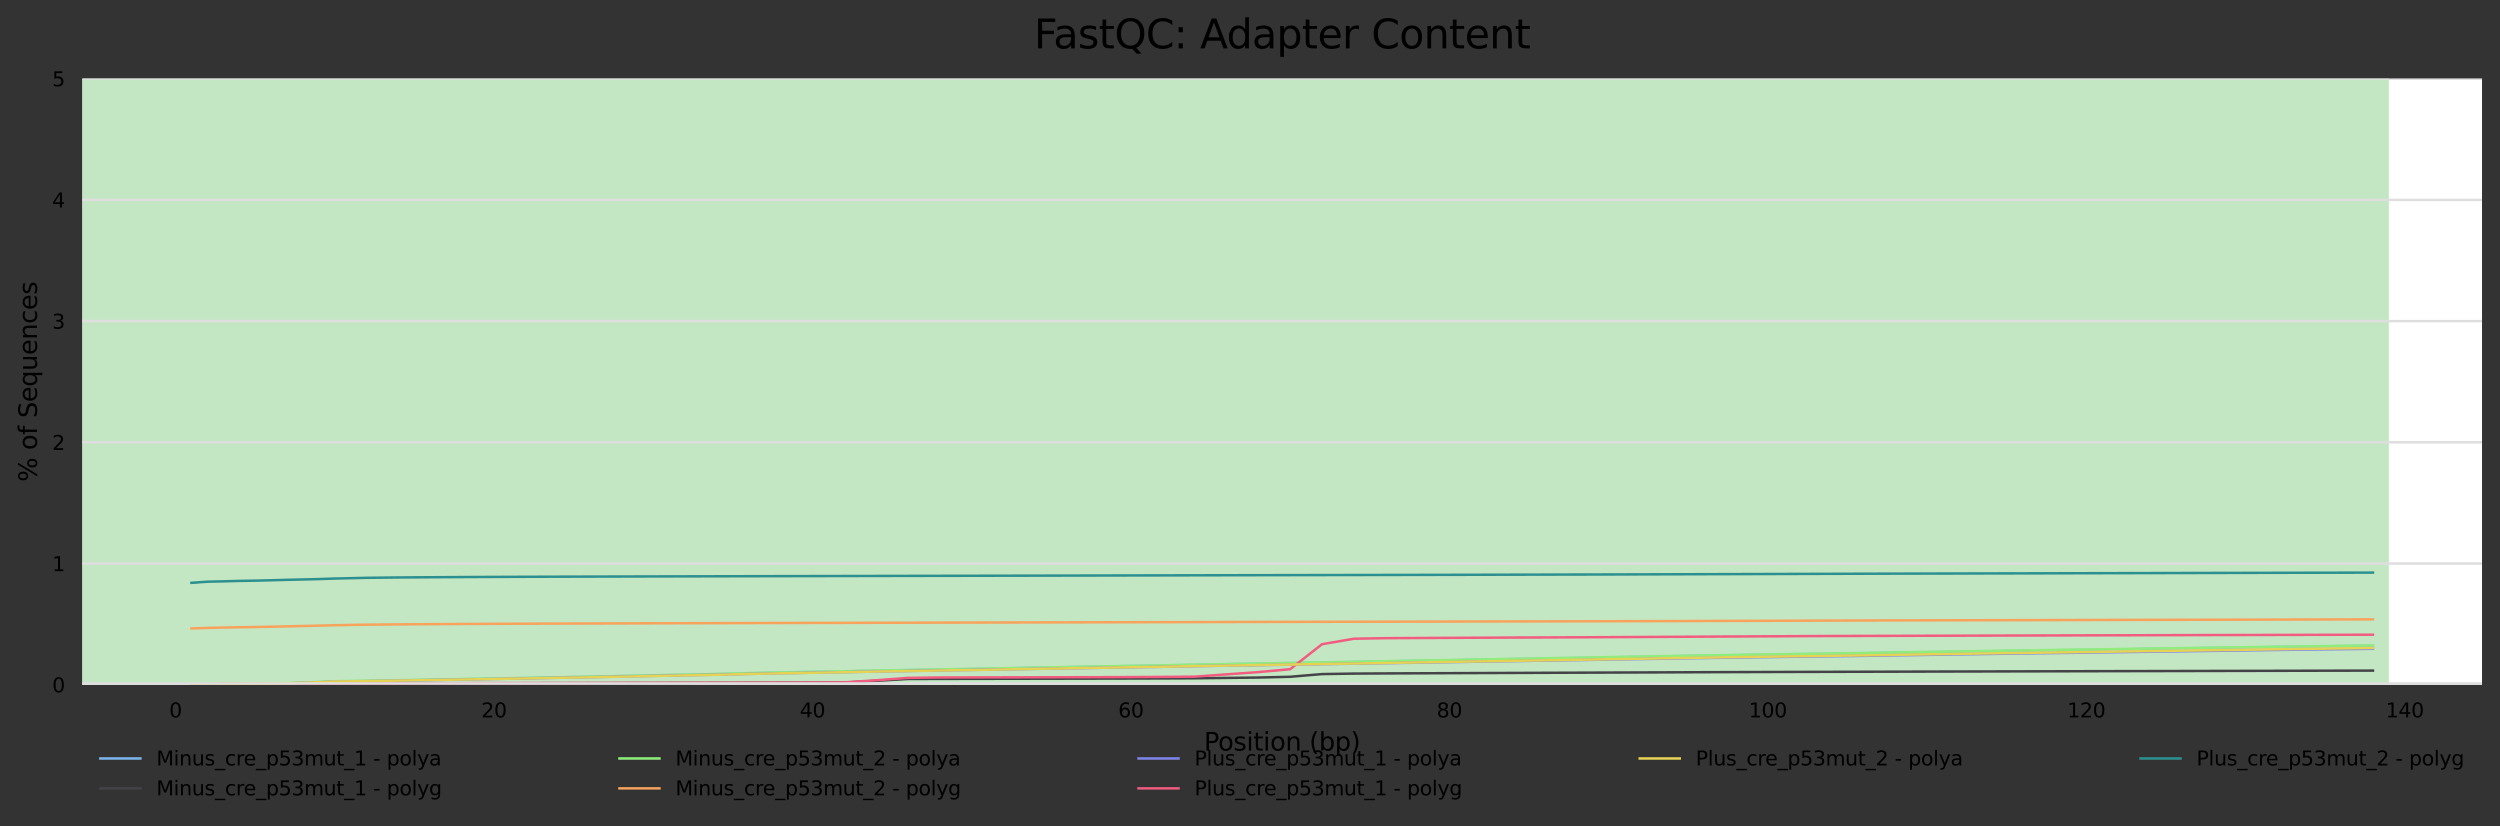 <?xml version="1.0" encoding="utf-8" standalone="no"?>
<!DOCTYPE svg PUBLIC "-//W3C//DTD SVG 1.1//EN"
  "http://www.w3.org/Graphics/SVG/1.1/DTD/svg11.dtd">
<svg xmlns:xlink="http://www.w3.org/1999/xlink" width="1000.358pt" height="330.542pt" viewBox="0 0 1000.358 330.542" xmlns="http://www.w3.org/2000/svg" version="1.1">
 <rect x="0" y="0" width="1000.358" height="330.542" fill="#333333" stroke="none"/>
 <defs>
  <style type="text/css">*{stroke-linejoin: round; stroke-linecap: butt}</style>
 </defs>
 <g id="figure_1">
  <g id="axes_1">
   <g id="patch_1">
    <path d="M 32.968 273.99 
L 993.158 273.99 
L 993.158 31.483 
L 32.968 31.483 
z
" style="fill: #ffffff"/>
   </g>
   <g id="patch_2">
    <path d="M 32.968 -696.039 
L 955.885 -696.039 
L 955.885 -4576.154 
L 32.968 -4576.154 
z
" clip-path="url(#p482cfba97e)" style="fill: #e6c3c3"/>
   </g>
   <g id="patch_3">
    <path d="M 32.968 31.483 
L 955.885 31.483 
L 955.885 -696.039 
L 32.968 -696.039 
z
" clip-path="url(#p482cfba97e)" style="fill: #e6dcc3"/>
   </g>
   <g id="patch_4">
    <path d="M 32.968 273.99 
L 955.885 273.99 
L 955.885 31.483 
L 32.968 31.483 
z
" clip-path="url(#p482cfba97e)" style="fill: #c3e6c3"/>
   </g>
   <g id="matplotlib.axis_1">
    <g id="xtick_1">
     <g id="text_1">
      <!-- 0 -->
      <g transform="translate(67.697 287.069) scale(0.08 -0.08)">
       <defs>
        <path id="DejaVuSans-30" d="M 2034 4250 
Q 1547 4250 1301 3770 
Q 1056 3291 1056 2328 
Q 1056 1369 1301 889 
Q 1547 409 2034 409 
Q 2525 409 2770 889 
Q 3016 1369 3016 2328 
Q 3016 3291 2770 3770 
Q 2525 4250 2034 4250 
z
M 2034 4750 
Q 2819 4750 3233 4129 
Q 3647 3509 3647 2328 
Q 3647 1150 3233 529 
Q 2819 -91 2034 -91 
Q 1250 -91 836 529 
Q 422 1150 422 2328 
Q 422 3509 836 4129 
Q 1250 4750 2034 4750 
z
" transform="scale(0.016)"/>
       </defs>
       <use xlink:href="#DejaVuSans-30"/>
      </g>
     </g>
    </g>
    <g id="xtick_2">
     <g id="text_2">
      <!-- 20 -->
      <g transform="translate(192.582 287.069) scale(0.08 -0.08)">
       <defs>
        <path id="DejaVuSans-32" d="M 1228 531 
L 3431 531 
L 3431 0 
L 469 0 
L 469 531 
Q 828 903 1448 1529 
Q 2069 2156 2228 2338 
Q 2531 2678 2651 2914 
Q 2772 3150 2772 3378 
Q 2772 3750 2511 3984 
Q 2250 4219 1831 4219 
Q 1534 4219 1204 4116 
Q 875 4013 500 3803 
L 500 4441 
Q 881 4594 1212 4672 
Q 1544 4750 1819 4750 
Q 2544 4750 2975 4387 
Q 3406 4025 3406 3419 
Q 3406 3131 3298 2873 
Q 3191 2616 2906 2266 
Q 2828 2175 2409 1742 
Q 1991 1309 1228 531 
z
" transform="scale(0.016)"/>
       </defs>
       <use xlink:href="#DejaVuSans-32"/>
       <use xlink:href="#DejaVuSans-30" x="63.623"/>
      </g>
     </g>
    </g>
    <g id="xtick_3">
     <g id="text_3">
      <!-- 40 -->
      <g transform="translate(320.013 287.069) scale(0.08 -0.08)">
       <defs>
        <path id="DejaVuSans-34" d="M 2419 4116 
L 825 1625 
L 2419 1625 
L 2419 4116 
z
M 2253 4666 
L 3047 4666 
L 3047 1625 
L 3713 1625 
L 3713 1100 
L 3047 1100 
L 3047 0 
L 2419 0 
L 2419 1100 
L 313 1100 
L 313 1709 
L 2253 4666 
z
" transform="scale(0.016)"/>
       </defs>
       <use xlink:href="#DejaVuSans-34"/>
       <use xlink:href="#DejaVuSans-30" x="63.623"/>
      </g>
     </g>
    </g>
    <g id="xtick_4">
     <g id="text_4">
      <!-- 60 -->
      <g transform="translate(447.444 287.069) scale(0.08 -0.08)">
       <defs>
        <path id="DejaVuSans-36" d="M 2113 2584 
Q 1688 2584 1439 2293 
Q 1191 2003 1191 1497 
Q 1191 994 1439 701 
Q 1688 409 2113 409 
Q 2538 409 2786 701 
Q 3034 994 3034 1497 
Q 3034 2003 2786 2293 
Q 2538 2584 2113 2584 
z
M 3366 4563 
L 3366 3988 
Q 3128 4100 2886 4159 
Q 2644 4219 2406 4219 
Q 1781 4219 1451 3797 
Q 1122 3375 1075 2522 
Q 1259 2794 1537 2939 
Q 1816 3084 2150 3084 
Q 2853 3084 3261 2657 
Q 3669 2231 3669 1497 
Q 3669 778 3244 343 
Q 2819 -91 2113 -91 
Q 1303 -91 875 529 
Q 447 1150 447 2328 
Q 447 3434 972 4092 
Q 1497 4750 2381 4750 
Q 2619 4750 2861 4703 
Q 3103 4656 3366 4563 
z
" transform="scale(0.016)"/>
       </defs>
       <use xlink:href="#DejaVuSans-36"/>
       <use xlink:href="#DejaVuSans-30" x="63.623"/>
      </g>
     </g>
    </g>
    <g id="xtick_5">
     <g id="text_5">
      <!-- 80 -->
      <g transform="translate(574.874 287.069) scale(0.08 -0.08)">
       <defs>
        <path id="DejaVuSans-38" d="M 2034 2216 
Q 1584 2216 1326 1975 
Q 1069 1734 1069 1313 
Q 1069 891 1326 650 
Q 1584 409 2034 409 
Q 2484 409 2743 651 
Q 3003 894 3003 1313 
Q 3003 1734 2745 1975 
Q 2488 2216 2034 2216 
z
M 1403 2484 
Q 997 2584 770 2862 
Q 544 3141 544 3541 
Q 544 4100 942 4425 
Q 1341 4750 2034 4750 
Q 2731 4750 3128 4425 
Q 3525 4100 3525 3541 
Q 3525 3141 3298 2862 
Q 3072 2584 2669 2484 
Q 3125 2378 3379 2068 
Q 3634 1759 3634 1313 
Q 3634 634 3220 271 
Q 2806 -91 2034 -91 
Q 1263 -91 848 271 
Q 434 634 434 1313 
Q 434 1759 690 2068 
Q 947 2378 1403 2484 
z
M 1172 3481 
Q 1172 3119 1398 2916 
Q 1625 2713 2034 2713 
Q 2441 2713 2670 2916 
Q 2900 3119 2900 3481 
Q 2900 3844 2670 4047 
Q 2441 4250 2034 4250 
Q 1625 4250 1398 4047 
Q 1172 3844 1172 3481 
z
" transform="scale(0.016)"/>
       </defs>
       <use xlink:href="#DejaVuSans-38"/>
       <use xlink:href="#DejaVuSans-30" x="63.623"/>
      </g>
     </g>
    </g>
    <g id="xtick_6">
     <g id="text_6">
      <!-- 100 -->
      <g transform="translate(699.76 287.069) scale(0.08 -0.08)">
       <defs>
        <path id="DejaVuSans-31" d="M 794 531 
L 1825 531 
L 1825 4091 
L 703 3866 
L 703 4441 
L 1819 4666 
L 2450 4666 
L 2450 531 
L 3481 531 
L 3481 0 
L 794 0 
L 794 531 
z
" transform="scale(0.016)"/>
       </defs>
       <use xlink:href="#DejaVuSans-31"/>
       <use xlink:href="#DejaVuSans-30" x="63.623"/>
       <use xlink:href="#DejaVuSans-30" x="127.246"/>
      </g>
     </g>
    </g>
    <g id="xtick_7">
     <g id="text_7">
      <!-- 120 -->
      <g transform="translate(827.191 287.069) scale(0.08 -0.08)">
       <use xlink:href="#DejaVuSans-31"/>
       <use xlink:href="#DejaVuSans-32" x="63.623"/>
       <use xlink:href="#DejaVuSans-30" x="127.246"/>
      </g>
     </g>
    </g>
    <g id="xtick_8">
     <g id="text_8">
      <!-- 140 -->
      <g transform="translate(954.621 287.069) scale(0.08 -0.08)">
       <use xlink:href="#DejaVuSans-31"/>
       <use xlink:href="#DejaVuSans-34" x="63.623"/>
       <use xlink:href="#DejaVuSans-30" x="127.246"/>
      </g>
     </g>
    </g>
    <g id="text_9">
     <!-- Position (bp) -->
     <g transform="translate(481.76 300.331) scale(0.1 -0.1)">
      <defs>
       <path id="DejaVuSans-50" d="M 1259 4147 
L 1259 2394 
L 2053 2394 
Q 2494 2394 2734 2622 
Q 2975 2850 2975 3272 
Q 2975 3691 2734 3919 
Q 2494 4147 2053 4147 
L 1259 4147 
z
M 628 4666 
L 2053 4666 
Q 2838 4666 3239 4311 
Q 3641 3956 3641 3272 
Q 3641 2581 3239 2228 
Q 2838 1875 2053 1875 
L 1259 1875 
L 1259 0 
L 628 0 
L 628 4666 
z
" transform="scale(0.016)"/>
       <path id="DejaVuSans-6f" d="M 1959 3097 
Q 1497 3097 1228 2736 
Q 959 2375 959 1747 
Q 959 1119 1226 758 
Q 1494 397 1959 397 
Q 2419 397 2687 759 
Q 2956 1122 2956 1747 
Q 2956 2369 2687 2733 
Q 2419 3097 1959 3097 
z
M 1959 3584 
Q 2709 3584 3137 3096 
Q 3566 2609 3566 1747 
Q 3566 888 3137 398 
Q 2709 -91 1959 -91 
Q 1206 -91 779 398 
Q 353 888 353 1747 
Q 353 2609 779 3096 
Q 1206 3584 1959 3584 
z
" transform="scale(0.016)"/>
       <path id="DejaVuSans-73" d="M 2834 3397 
L 2834 2853 
Q 2591 2978 2328 3040 
Q 2066 3103 1784 3103 
Q 1356 3103 1142 2972 
Q 928 2841 928 2578 
Q 928 2378 1081 2264 
Q 1234 2150 1697 2047 
L 1894 2003 
Q 2506 1872 2764 1633 
Q 3022 1394 3022 966 
Q 3022 478 2636 193 
Q 2250 -91 1575 -91 
Q 1294 -91 989 -36 
Q 684 19 347 128 
L 347 722 
Q 666 556 975 473 
Q 1284 391 1588 391 
Q 1994 391 2212 530 
Q 2431 669 2431 922 
Q 2431 1156 2273 1281 
Q 2116 1406 1581 1522 
L 1381 1569 
Q 847 1681 609 1914 
Q 372 2147 372 2553 
Q 372 3047 722 3315 
Q 1072 3584 1716 3584 
Q 2034 3584 2315 3537 
Q 2597 3491 2834 3397 
z
" transform="scale(0.016)"/>
       <path id="DejaVuSans-69" d="M 603 3500 
L 1178 3500 
L 1178 0 
L 603 0 
L 603 3500 
z
M 603 4863 
L 1178 4863 
L 1178 4134 
L 603 4134 
L 603 4863 
z
" transform="scale(0.016)"/>
       <path id="DejaVuSans-74" d="M 1172 4494 
L 1172 3500 
L 2356 3500 
L 2356 3053 
L 1172 3053 
L 1172 1153 
Q 1172 725 1289 603 
Q 1406 481 1766 481 
L 2356 481 
L 2356 0 
L 1766 0 
Q 1100 0 847 248 
Q 594 497 594 1153 
L 594 3053 
L 172 3053 
L 172 3500 
L 594 3500 
L 594 4494 
L 1172 4494 
z
" transform="scale(0.016)"/>
       <path id="DejaVuSans-6e" d="M 3513 2113 
L 3513 0 
L 2938 0 
L 2938 2094 
Q 2938 2591 2744 2837 
Q 2550 3084 2163 3084 
Q 1697 3084 1428 2787 
Q 1159 2491 1159 1978 
L 1159 0 
L 581 0 
L 581 3500 
L 1159 3500 
L 1159 2956 
Q 1366 3272 1645 3428 
Q 1925 3584 2291 3584 
Q 2894 3584 3203 3211 
Q 3513 2838 3513 2113 
z
" transform="scale(0.016)"/>
       <path id="DejaVuSans-20" transform="scale(0.016)"/>
       <path id="DejaVuSans-28" d="M 1984 4856 
Q 1566 4138 1362 3434 
Q 1159 2731 1159 2009 
Q 1159 1288 1364 580 
Q 1569 -128 1984 -844 
L 1484 -844 
Q 1016 -109 783 600 
Q 550 1309 550 2009 
Q 550 2706 781 3412 
Q 1013 4119 1484 4856 
L 1984 4856 
z
" transform="scale(0.016)"/>
       <path id="DejaVuSans-62" d="M 3116 1747 
Q 3116 2381 2855 2742 
Q 2594 3103 2138 3103 
Q 1681 3103 1420 2742 
Q 1159 2381 1159 1747 
Q 1159 1113 1420 752 
Q 1681 391 2138 391 
Q 2594 391 2855 752 
Q 3116 1113 3116 1747 
z
M 1159 2969 
Q 1341 3281 1617 3432 
Q 1894 3584 2278 3584 
Q 2916 3584 3314 3078 
Q 3713 2572 3713 1747 
Q 3713 922 3314 415 
Q 2916 -91 2278 -91 
Q 1894 -91 1617 61 
Q 1341 213 1159 525 
L 1159 0 
L 581 0 
L 581 4863 
L 1159 4863 
L 1159 2969 
z
" transform="scale(0.016)"/>
       <path id="DejaVuSans-70" d="M 1159 525 
L 1159 -1331 
L 581 -1331 
L 581 3500 
L 1159 3500 
L 1159 2969 
Q 1341 3281 1617 3432 
Q 1894 3584 2278 3584 
Q 2916 3584 3314 3078 
Q 3713 2572 3713 1747 
Q 3713 922 3314 415 
Q 2916 -91 2278 -91 
Q 1894 -91 1617 61 
Q 1341 213 1159 525 
z
M 3116 1747 
Q 3116 2381 2855 2742 
Q 2594 3103 2138 3103 
Q 1681 3103 1420 2742 
Q 1159 2381 1159 1747 
Q 1159 1113 1420 752 
Q 1681 391 2138 391 
Q 2594 391 2855 752 
Q 3116 1113 3116 1747 
z
" transform="scale(0.016)"/>
       <path id="DejaVuSans-29" d="M 513 4856 
L 1013 4856 
Q 1481 4119 1714 3412 
Q 1947 2706 1947 2009 
Q 1947 1309 1714 600 
Q 1481 -109 1013 -844 
L 513 -844 
Q 928 -128 1133 580 
Q 1338 1288 1338 2009 
Q 1338 2731 1133 3434 
Q 928 4138 513 4856 
z
" transform="scale(0.016)"/>
      </defs>
      <use xlink:href="#DejaVuSans-50"/>
      <use xlink:href="#DejaVuSans-6f" x="56.678"/>
      <use xlink:href="#DejaVuSans-73" x="117.859"/>
      <use xlink:href="#DejaVuSans-69" x="169.959"/>
      <use xlink:href="#DejaVuSans-74" x="197.742"/>
      <use xlink:href="#DejaVuSans-69" x="236.951"/>
      <use xlink:href="#DejaVuSans-6f" x="264.734"/>
      <use xlink:href="#DejaVuSans-6e" x="325.916"/>
      <use xlink:href="#DejaVuSans-20" x="389.295"/>
      <use xlink:href="#DejaVuSans-28" x="421.082"/>
      <use xlink:href="#DejaVuSans-62" x="460.096"/>
      <use xlink:href="#DejaVuSans-70" x="523.572"/>
      <use xlink:href="#DejaVuSans-29" x="587.049"/>
     </g>
    </g>
   </g>
   <g id="matplotlib.axis_2">
    <g id="ytick_1">
     <g id="line2d_1">
      <path d="M 32.968 273.99 
L 993.158 273.99 
" clip-path="url(#p482cfba97e)" style="fill: none; stroke: #dedede; stroke-linecap: square"/>
     </g>
     <g id="text_10">
      <!-- 0 -->
      <g transform="translate(20.878 277.029) scale(0.08 -0.08)">
       <use xlink:href="#DejaVuSans-30"/>
      </g>
     </g>
    </g>
    <g id="ytick_2">
     <g id="line2d_2">
      <path d="M 32.968 225.489 
L 993.158 225.489 
" clip-path="url(#p482cfba97e)" style="fill: none; stroke: #dedede; stroke-linecap: square"/>
     </g>
     <g id="text_11">
      <!-- 1 -->
      <g transform="translate(20.878 228.528) scale(0.08 -0.08)">
       <use xlink:href="#DejaVuSans-31"/>
      </g>
     </g>
    </g>
    <g id="ytick_3">
     <g id="line2d_3">
      <path d="M 32.968 176.987 
L 993.158 176.987 
" clip-path="url(#p482cfba97e)" style="fill: none; stroke: #dedede; stroke-linecap: square"/>
     </g>
     <g id="text_12">
      <!-- 2 -->
      <g transform="translate(20.878 180.027) scale(0.08 -0.08)">
       <use xlink:href="#DejaVuSans-32"/>
      </g>
     </g>
    </g>
    <g id="ytick_4">
     <g id="line2d_4">
      <path d="M 32.968 128.486 
L 993.158 128.486 
" clip-path="url(#p482cfba97e)" style="fill: none; stroke: #dedede; stroke-linecap: square"/>
     </g>
     <g id="text_13">
      <!-- 3 -->
      <g transform="translate(20.878 131.525) scale(0.08 -0.08)">
       <defs>
        <path id="DejaVuSans-33" d="M 2597 2516 
Q 3050 2419 3304 2112 
Q 3559 1806 3559 1356 
Q 3559 666 3084 287 
Q 2609 -91 1734 -91 
Q 1441 -91 1130 -33 
Q 819 25 488 141 
L 488 750 
Q 750 597 1062 519 
Q 1375 441 1716 441 
Q 2309 441 2620 675 
Q 2931 909 2931 1356 
Q 2931 1769 2642 2001 
Q 2353 2234 1838 2234 
L 1294 2234 
L 1294 2753 
L 1863 2753 
Q 2328 2753 2575 2939 
Q 2822 3125 2822 3475 
Q 2822 3834 2567 4026 
Q 2313 4219 1838 4219 
Q 1578 4219 1281 4162 
Q 984 4106 628 3988 
L 628 4550 
Q 988 4650 1302 4700 
Q 1616 4750 1894 4750 
Q 2613 4750 3031 4423 
Q 3450 4097 3450 3541 
Q 3450 3153 3228 2886 
Q 3006 2619 2597 2516 
z
" transform="scale(0.016)"/>
       </defs>
       <use xlink:href="#DejaVuSans-33"/>
      </g>
     </g>
    </g>
    <g id="ytick_5">
     <g id="line2d_5">
      <path d="M 32.968 79.984 
L 993.158 79.984 
" clip-path="url(#p482cfba97e)" style="fill: none; stroke: #dedede; stroke-linecap: square"/>
     </g>
     <g id="text_14">
      <!-- 4 -->
      <g transform="translate(20.878 83.024) scale(0.08 -0.08)">
       <use xlink:href="#DejaVuSans-34"/>
      </g>
     </g>
    </g>
    <g id="ytick_6">
     <g id="line2d_6">
      <path d="M 32.968 31.483 
L 993.158 31.483 
" clip-path="url(#p482cfba97e)" style="fill: none; stroke: #dedede; stroke-linecap: square"/>
     </g>
     <g id="text_15">
      <!-- 5 -->
      <g transform="translate(20.878 34.522) scale(0.08 -0.08)">
       <defs>
        <path id="DejaVuSans-35" d="M 691 4666 
L 3169 4666 
L 3169 4134 
L 1269 4134 
L 1269 2991 
Q 1406 3038 1543 3061 
Q 1681 3084 1819 3084 
Q 2600 3084 3056 2656 
Q 3513 2228 3513 1497 
Q 3513 744 3044 326 
Q 2575 -91 1722 -91 
Q 1428 -91 1123 -41 
Q 819 9 494 109 
L 494 744 
Q 775 591 1075 516 
Q 1375 441 1709 441 
Q 2250 441 2565 725 
Q 2881 1009 2881 1497 
Q 2881 1984 2565 2268 
Q 2250 2553 1709 2553 
Q 1456 2553 1204 2497 
Q 953 2441 691 2322 
L 691 4666 
z
" transform="scale(0.016)"/>
       </defs>
       <use xlink:href="#DejaVuSans-35"/>
      </g>
     </g>
    </g>
    <g id="text_16">
     <!-- % of Sequences -->
     <g transform="translate(14.798 192.754) rotate(-90) scale(0.1 -0.1)">
      <defs>
       <path id="DejaVuSans-25" d="M 4653 2053 
Q 4381 2053 4226 1822 
Q 4072 1591 4072 1178 
Q 4072 772 4226 539 
Q 4381 306 4653 306 
Q 4919 306 5073 539 
Q 5228 772 5228 1178 
Q 5228 1588 5073 1820 
Q 4919 2053 4653 2053 
z
M 4653 2450 
Q 5147 2450 5437 2106 
Q 5728 1763 5728 1178 
Q 5728 594 5436 251 
Q 5144 -91 4653 -91 
Q 4153 -91 3862 251 
Q 3572 594 3572 1178 
Q 3572 1766 3864 2108 
Q 4156 2450 4653 2450 
z
M 1428 4353 
Q 1159 4353 1004 4120 
Q 850 3888 850 3481 
Q 850 3069 1003 2837 
Q 1156 2606 1428 2606 
Q 1700 2606 1854 2837 
Q 2009 3069 2009 3481 
Q 2009 3884 1853 4118 
Q 1697 4353 1428 4353 
z
M 4250 4750 
L 4750 4750 
L 1831 -91 
L 1331 -91 
L 4250 4750 
z
M 1428 4750 
Q 1922 4750 2215 4408 
Q 2509 4066 2509 3481 
Q 2509 2891 2217 2550 
Q 1925 2209 1428 2209 
Q 931 2209 642 2551 
Q 353 2894 353 3481 
Q 353 4063 643 4406 
Q 934 4750 1428 4750 
z
" transform="scale(0.016)"/>
       <path id="DejaVuSans-66" d="M 2375 4863 
L 2375 4384 
L 1825 4384 
Q 1516 4384 1395 4259 
Q 1275 4134 1275 3809 
L 1275 3500 
L 2222 3500 
L 2222 3053 
L 1275 3053 
L 1275 0 
L 697 0 
L 697 3053 
L 147 3053 
L 147 3500 
L 697 3500 
L 697 3744 
Q 697 4328 969 4595 
Q 1241 4863 1831 4863 
L 2375 4863 
z
" transform="scale(0.016)"/>
       <path id="DejaVuSans-53" d="M 3425 4513 
L 3425 3897 
Q 3066 4069 2747 4153 
Q 2428 4238 2131 4238 
Q 1616 4238 1336 4038 
Q 1056 3838 1056 3469 
Q 1056 3159 1242 3001 
Q 1428 2844 1947 2747 
L 2328 2669 
Q 3034 2534 3370 2195 
Q 3706 1856 3706 1288 
Q 3706 609 3251 259 
Q 2797 -91 1919 -91 
Q 1588 -91 1214 -16 
Q 841 59 441 206 
L 441 856 
Q 825 641 1194 531 
Q 1563 422 1919 422 
Q 2459 422 2753 634 
Q 3047 847 3047 1241 
Q 3047 1584 2836 1778 
Q 2625 1972 2144 2069 
L 1759 2144 
Q 1053 2284 737 2584 
Q 422 2884 422 3419 
Q 422 4038 858 4394 
Q 1294 4750 2059 4750 
Q 2388 4750 2728 4690 
Q 3069 4631 3425 4513 
z
" transform="scale(0.016)"/>
       <path id="DejaVuSans-65" d="M 3597 1894 
L 3597 1613 
L 953 1613 
Q 991 1019 1311 708 
Q 1631 397 2203 397 
Q 2534 397 2845 478 
Q 3156 559 3463 722 
L 3463 178 
Q 3153 47 2828 -22 
Q 2503 -91 2169 -91 
Q 1331 -91 842 396 
Q 353 884 353 1716 
Q 353 2575 817 3079 
Q 1281 3584 2069 3584 
Q 2775 3584 3186 3129 
Q 3597 2675 3597 1894 
z
M 3022 2063 
Q 3016 2534 2758 2815 
Q 2500 3097 2075 3097 
Q 1594 3097 1305 2825 
Q 1016 2553 972 2059 
L 3022 2063 
z
" transform="scale(0.016)"/>
       <path id="DejaVuSans-71" d="M 947 1747 
Q 947 1113 1208 752 
Q 1469 391 1925 391 
Q 2381 391 2643 752 
Q 2906 1113 2906 1747 
Q 2906 2381 2643 2742 
Q 2381 3103 1925 3103 
Q 1469 3103 1208 2742 
Q 947 2381 947 1747 
z
M 2906 525 
Q 2725 213 2448 61 
Q 2172 -91 1784 -91 
Q 1150 -91 751 415 
Q 353 922 353 1747 
Q 353 2572 751 3078 
Q 1150 3584 1784 3584 
Q 2172 3584 2448 3432 
Q 2725 3281 2906 2969 
L 2906 3500 
L 3481 3500 
L 3481 -1331 
L 2906 -1331 
L 2906 525 
z
" transform="scale(0.016)"/>
       <path id="DejaVuSans-75" d="M 544 1381 
L 544 3500 
L 1119 3500 
L 1119 1403 
Q 1119 906 1312 657 
Q 1506 409 1894 409 
Q 2359 409 2629 706 
Q 2900 1003 2900 1516 
L 2900 3500 
L 3475 3500 
L 3475 0 
L 2900 0 
L 2900 538 
Q 2691 219 2414 64 
Q 2138 -91 1772 -91 
Q 1169 -91 856 284 
Q 544 659 544 1381 
z
M 1991 3584 
L 1991 3584 
z
" transform="scale(0.016)"/>
       <path id="DejaVuSans-63" d="M 3122 3366 
L 3122 2828 
Q 2878 2963 2633 3030 
Q 2388 3097 2138 3097 
Q 1578 3097 1268 2742 
Q 959 2388 959 1747 
Q 959 1106 1268 751 
Q 1578 397 2138 397 
Q 2388 397 2633 464 
Q 2878 531 3122 666 
L 3122 134 
Q 2881 22 2623 -34 
Q 2366 -91 2075 -91 
Q 1284 -91 818 406 
Q 353 903 353 1747 
Q 353 2603 823 3093 
Q 1294 3584 2113 3584 
Q 2378 3584 2631 3529 
Q 2884 3475 3122 3366 
z
" transform="scale(0.016)"/>
      </defs>
      <use xlink:href="#DejaVuSans-25"/>
      <use xlink:href="#DejaVuSans-20" x="95.02"/>
      <use xlink:href="#DejaVuSans-6f" x="126.807"/>
      <use xlink:href="#DejaVuSans-66" x="187.988"/>
      <use xlink:href="#DejaVuSans-20" x="223.193"/>
      <use xlink:href="#DejaVuSans-53" x="254.98"/>
      <use xlink:href="#DejaVuSans-65" x="318.457"/>
      <use xlink:href="#DejaVuSans-71" x="379.98"/>
      <use xlink:href="#DejaVuSans-75" x="443.457"/>
      <use xlink:href="#DejaVuSans-65" x="506.836"/>
      <use xlink:href="#DejaVuSans-6e" x="568.359"/>
      <use xlink:href="#DejaVuSans-63" x="631.738"/>
      <use xlink:href="#DejaVuSans-65" x="686.719"/>
      <use xlink:href="#DejaVuSans-73" x="748.242"/>
     </g>
    </g>
   </g>
   <g id="line2d_7">
    <path d="M 76.613 273.825 
L 82.985 273.721 
L 89.356 273.678 
L 95.728 273.617 
L 102.099 273.55 
L 108.471 273.499 
L 114.842 273.436 
L 121.214 273.217 
L 127.585 272.959 
L 133.957 272.657 
L 146.7 272.493 
L 159.443 272.264 
L 172.186 272.018 
L 184.929 271.784 
L 197.672 271.552 
L 210.415 271.297 
L 223.158 271.04 
L 235.901 270.803 
L 248.645 270.523 
L 261.388 270.241 
L 274.131 269.983 
L 286.874 269.74 
L 299.617 269.407 
L 312.36 269.122 
L 325.103 268.878 
L 337.846 268.636 
L 350.589 268.372 
L 363.332 268.135 
L 376.075 267.895 
L 388.818 267.674 
L 401.561 267.44 
L 414.304 267.193 
L 427.047 266.966 
L 439.79 266.729 
L 452.534 266.498 
L 465.277 266.282 
L 478.02 266.018 
L 490.763 265.784 
L 503.506 265.548 
L 516.249 265.322 
L 528.992 265.109 
L 541.735 264.889 
L 554.478 264.659 
L 567.221 264.408 
L 579.964 264.19 
L 592.707 263.949 
L 605.45 263.726 
L 618.193 263.506 
L 630.936 263.276 
L 643.68 263.048 
L 656.423 262.827 
L 669.166 262.587 
L 681.909 262.366 
L 694.652 262.159 
L 707.395 261.958 
L 720.138 261.772 
L 732.881 261.591 
L 745.624 261.404 
L 758.367 261.183 
L 771.11 260.982 
L 783.853 260.776 
L 796.596 260.582 
L 809.339 260.388 
L 822.082 260.206 
L 834.826 260.023 
L 847.569 259.826 
L 860.312 259.628 
L 873.055 259.445 
L 885.798 259.255 
L 898.541 259.072 
L 911.284 258.873 
L 924.027 258.69 
L 936.77 258.531 
L 949.513 258.374 
" clip-path="url(#p482cfba97e)" style="fill: none; stroke: #7cb5ec; stroke-linecap: square"/>
   </g>
   <g id="line2d_8">
    <path d="M 76.613 273.99 
L 82.985 273.99 
L 89.356 273.653 
L 95.728 273.591 
L 102.099 273.575 
L 108.471 273.564 
L 114.842 273.556 
L 121.214 273.544 
L 127.585 273.527 
L 133.957 273.512 
L 146.7 273.493 
L 159.443 273.471 
L 172.186 273.45 
L 184.929 273.429 
L 197.672 273.413 
L 210.415 273.393 
L 223.158 273.375 
L 235.901 273.355 
L 248.645 273.334 
L 261.388 273.314 
L 274.131 273.295 
L 286.874 273.272 
L 299.617 273.248 
L 312.36 273.221 
L 325.103 273.189 
L 337.846 273.127 
L 350.589 272.415 
L 363.332 271.686 
L 376.075 271.65 
L 388.818 271.628 
L 401.561 271.603 
L 414.304 271.58 
L 427.047 271.555 
L 439.79 271.529 
L 452.534 271.501 
L 465.277 271.462 
L 478.02 271.407 
L 490.763 271.264 
L 503.506 271.113 
L 516.249 270.807 
L 528.992 269.731 
L 541.735 269.533 
L 554.478 269.465 
L 567.221 269.414 
L 579.964 269.362 
L 592.707 269.312 
L 605.45 269.267 
L 618.193 269.219 
L 630.936 269.17 
L 643.68 269.124 
L 656.423 269.075 
L 669.166 269.027 
L 681.909 268.979 
L 694.652 268.933 
L 707.395 268.895 
L 720.138 268.857 
L 732.881 268.825 
L 745.624 268.793 
L 758.367 268.761 
L 771.11 268.727 
L 783.853 268.697 
L 796.596 268.668 
L 809.339 268.639 
L 822.082 268.61 
L 834.826 268.58 
L 847.569 268.552 
L 860.312 268.527 
L 873.055 268.501 
L 885.798 268.472 
L 898.541 268.445 
L 911.284 268.419 
L 924.027 268.39 
L 936.77 268.363 
L 949.513 268.339 
" clip-path="url(#p482cfba97e)" style="fill: none; stroke: #434348; stroke-linecap: square"/>
   </g>
   <g id="line2d_9">
    <path d="M 76.613 273.766 
L 82.985 273.653 
L 89.356 273.606 
L 95.728 273.541 
L 102.099 273.472 
L 108.471 273.419 
L 114.842 273.359 
L 121.214 273.133 
L 127.585 272.875 
L 133.957 272.575 
L 146.7 272.41 
L 159.443 272.186 
L 172.186 271.942 
L 184.929 271.721 
L 197.672 271.507 
L 210.415 271.256 
L 223.158 270.998 
L 235.901 270.763 
L 248.645 270.487 
L 261.388 270.202 
L 274.131 269.946 
L 286.874 269.693 
L 299.617 269.339 
L 312.36 269.055 
L 325.103 268.819 
L 337.846 268.579 
L 350.589 268.313 
L 363.332 268.081 
L 376.075 267.843 
L 388.818 267.624 
L 401.561 267.391 
L 414.304 267.132 
L 427.047 266.896 
L 439.79 266.657 
L 452.534 266.422 
L 465.277 266.204 
L 478.02 265.933 
L 490.763 265.715 
L 503.506 265.479 
L 516.249 265.241 
L 528.992 265.024 
L 541.735 264.797 
L 554.478 264.568 
L 567.221 264.316 
L 579.964 264.092 
L 592.707 263.854 
L 605.45 263.63 
L 618.193 263.402 
L 630.936 263.167 
L 643.68 262.934 
L 656.423 262.708 
L 669.166 262.47 
L 681.909 262.252 
L 694.652 262.042 
L 707.395 261.839 
L 720.138 261.657 
L 732.881 261.464 
L 745.624 261.273 
L 758.367 261.049 
L 771.11 260.846 
L 783.853 260.637 
L 796.596 260.444 
L 809.339 260.249 
L 822.082 260.067 
L 834.826 259.888 
L 847.569 259.7 
L 860.312 259.502 
L 873.055 259.323 
L 885.798 259.139 
L 898.541 258.956 
L 911.284 258.767 
L 924.027 258.595 
L 936.77 258.437 
L 949.513 258.271 
" clip-path="url(#p482cfba97e)" style="fill: none; stroke: #90ed7d; stroke-linecap: square"/>
   </g>
   <g id="line2d_10">
    <path d="M 76.613 251.468 
L 82.985 251.251 
L 89.356 251.114 
L 95.728 250.999 
L 102.099 250.909 
L 108.471 250.781 
L 114.842 250.639 
L 121.214 250.497 
L 127.585 250.344 
L 133.957 250.167 
L 146.7 249.96 
L 159.443 249.84 
L 172.186 249.758 
L 184.929 249.681 
L 197.672 249.622 
L 210.415 249.569 
L 223.158 249.523 
L 235.901 249.488 
L 248.645 249.45 
L 261.388 249.412 
L 274.131 249.38 
L 286.874 249.348 
L 299.617 249.316 
L 312.36 249.284 
L 325.103 249.256 
L 337.846 249.228 
L 350.589 249.198 
L 363.332 249.17 
L 376.075 249.141 
L 388.818 249.113 
L 401.561 249.082 
L 414.304 249.056 
L 427.047 249.031 
L 439.79 249.003 
L 452.534 248.976 
L 465.277 248.949 
L 478.02 248.918 
L 490.763 248.891 
L 503.506 248.863 
L 516.249 248.837 
L 528.992 248.81 
L 541.735 248.783 
L 554.478 248.759 
L 567.221 248.735 
L 579.964 248.709 
L 592.707 248.684 
L 605.45 248.658 
L 618.193 248.633 
L 630.936 248.609 
L 643.68 248.583 
L 656.423 248.55 
L 669.166 248.514 
L 681.909 248.479 
L 694.652 248.443 
L 707.395 248.407 
L 720.138 248.366 
L 732.881 248.323 
L 745.624 248.282 
L 758.367 248.249 
L 771.11 248.222 
L 783.853 248.197 
L 796.596 248.171 
L 809.339 248.144 
L 822.082 248.115 
L 834.826 248.086 
L 847.569 248.059 
L 860.312 248.032 
L 873.055 248.006 
L 885.798 247.978 
L 898.541 247.95 
L 911.284 247.922 
L 924.027 247.893 
L 936.77 247.862 
L 949.513 247.835 
" clip-path="url(#p482cfba97e)" style="fill: none; stroke: #f7a35c; stroke-linecap: square"/>
   </g>
   <g id="line2d_11">
    <path d="M 76.613 273.834 
L 82.985 273.721 
L 89.356 273.679 
L 95.728 273.616 
L 102.099 273.558 
L 108.471 273.518 
L 114.842 273.467 
L 121.214 273.266 
L 127.585 273.026 
L 133.957 272.743 
L 146.7 272.58 
L 159.443 272.363 
L 172.186 272.122 
L 184.929 271.908 
L 197.672 271.695 
L 210.415 271.45 
L 223.158 271.201 
L 235.901 270.981 
L 248.645 270.719 
L 261.388 270.449 
L 274.131 270.194 
L 286.874 269.973 
L 299.617 269.663 
L 312.36 269.398 
L 325.103 269.179 
L 337.846 268.964 
L 350.589 268.716 
L 363.332 268.496 
L 376.075 268.272 
L 388.818 268.066 
L 401.561 267.864 
L 414.304 267.648 
L 427.047 267.443 
L 439.79 267.228 
L 452.534 267.011 
L 465.277 266.813 
L 478.02 266.566 
L 490.763 266.365 
L 503.506 266.164 
L 516.249 265.954 
L 528.992 265.765 
L 541.735 265.568 
L 554.478 265.373 
L 567.221 265.155 
L 579.964 264.963 
L 592.707 264.739 
L 605.45 264.54 
L 618.193 264.345 
L 630.936 264.135 
L 643.68 263.921 
L 656.423 263.721 
L 669.166 263.511 
L 681.909 263.304 
L 694.652 263.118 
L 707.395 262.944 
L 720.138 262.772 
L 732.881 262.609 
L 745.624 262.446 
L 758.367 262.243 
L 771.11 262.05 
L 783.853 261.86 
L 796.596 261.67 
L 809.339 261.486 
L 822.082 261.315 
L 834.826 261.147 
L 847.569 260.969 
L 860.312 260.786 
L 873.055 260.622 
L 885.798 260.437 
L 898.541 260.267 
L 911.284 260.069 
L 924.027 259.908 
L 936.77 259.761 
L 949.513 259.606 
" clip-path="url(#p482cfba97e)" style="fill: none; stroke: #8085e9; stroke-linecap: square"/>
   </g>
   <g id="line2d_12">
    <path d="M 76.613 273.99 
L 82.985 273.99 
L 89.356 273.597 
L 95.728 273.529 
L 102.099 273.51 
L 108.471 273.499 
L 114.842 273.491 
L 121.214 273.48 
L 127.585 273.459 
L 133.957 273.441 
L 146.7 273.424 
L 159.443 273.402 
L 172.186 273.382 
L 184.929 273.364 
L 197.672 273.345 
L 210.415 273.329 
L 223.158 273.31 
L 235.901 273.293 
L 248.645 273.272 
L 261.388 273.253 
L 274.131 273.232 
L 286.874 273.211 
L 299.617 273.187 
L 312.36 273.16 
L 325.103 273.116 
L 337.846 273.048 
L 350.589 272.212 
L 363.332 271.245 
L 376.075 271.085 
L 388.818 271.059 
L 401.561 271.036 
L 414.304 271.012 
L 427.047 270.989 
L 439.79 270.963 
L 452.534 270.923 
L 465.277 270.857 
L 478.02 270.756 
L 490.763 269.838 
L 503.506 268.939 
L 516.249 267.772 
L 528.992 257.779 
L 541.735 255.577 
L 554.478 255.363 
L 567.221 255.295 
L 579.964 255.23 
L 592.707 255.171 
L 605.45 255.116 
L 618.193 255.067 
L 630.936 255.014 
L 643.68 254.955 
L 656.423 254.887 
L 669.166 254.821 
L 681.909 254.75 
L 694.652 254.682 
L 707.395 254.618 
L 720.138 254.55 
L 732.881 254.496 
L 745.624 254.457 
L 758.367 254.425 
L 771.11 254.389 
L 783.853 254.358 
L 796.596 254.326 
L 809.339 254.294 
L 822.082 254.263 
L 834.826 254.23 
L 847.569 254.202 
L 860.312 254.173 
L 873.055 254.14 
L 885.798 254.11 
L 898.541 254.084 
L 911.284 254.056 
L 924.027 254.026 
L 936.77 253.998 
L 949.513 253.974 
" clip-path="url(#p482cfba97e)" style="fill: none; stroke: #f15c80; stroke-linecap: square"/>
   </g>
   <g id="line2d_13">
    <path d="M 76.613 273.798 
L 82.985 273.677 
L 89.356 273.635 
L 95.728 273.574 
L 102.099 273.513 
L 108.471 273.466 
L 114.842 273.415 
L 121.214 273.214 
L 127.585 272.978 
L 133.957 272.699 
L 146.7 272.545 
L 159.443 272.334 
L 172.186 272.115 
L 184.929 271.907 
L 197.672 271.697 
L 210.415 271.464 
L 223.158 271.228 
L 235.901 271.014 
L 248.645 270.761 
L 261.388 270.492 
L 274.131 270.242 
L 286.874 270.011 
L 299.617 269.683 
L 312.36 269.422 
L 325.103 269.209 
L 337.846 268.988 
L 350.589 268.723 
L 363.332 268.517 
L 376.075 268.295 
L 388.818 268.092 
L 401.561 267.873 
L 414.304 267.647 
L 427.047 267.432 
L 439.79 267.219 
L 452.534 267.002 
L 465.277 266.801 
L 478.02 266.55 
L 490.763 266.344 
L 503.506 266.127 
L 516.249 265.907 
L 528.992 265.715 
L 541.735 265.512 
L 554.478 265.303 
L 567.221 265.071 
L 579.964 264.873 
L 592.707 264.648 
L 605.45 264.446 
L 618.193 264.232 
L 630.936 264.016 
L 643.68 263.797 
L 656.423 263.586 
L 669.166 263.359 
L 681.909 263.148 
L 694.652 262.95 
L 707.395 262.761 
L 720.138 262.585 
L 732.881 262.413 
L 745.624 262.234 
L 758.367 262.03 
L 771.11 261.833 
L 783.853 261.628 
L 796.596 261.436 
L 809.339 261.256 
L 822.082 261.091 
L 834.826 260.911 
L 847.569 260.722 
L 860.312 260.529 
L 873.055 260.359 
L 885.798 260.169 
L 898.541 259.998 
L 911.284 259.796 
L 924.027 259.613 
L 936.77 259.448 
L 949.513 259.286 
" clip-path="url(#p482cfba97e)" style="fill: none; stroke: #e4d354; stroke-linecap: square"/>
   </g>
   <g id="line2d_14">
    <path d="M 76.613 233.206 
L 82.985 232.761 
L 89.356 232.62 
L 95.728 232.448 
L 102.099 232.344 
L 108.471 232.19 
L 114.842 232.012 
L 121.214 231.87 
L 127.585 231.712 
L 133.957 231.501 
L 146.7 231.209 
L 159.443 231.065 
L 172.186 230.981 
L 184.929 230.906 
L 197.672 230.847 
L 210.415 230.797 
L 223.158 230.757 
L 235.901 230.722 
L 248.645 230.689 
L 261.388 230.654 
L 274.131 230.624 
L 286.874 230.594 
L 299.617 230.565 
L 312.36 230.537 
L 325.103 230.514 
L 337.846 230.487 
L 350.589 230.462 
L 363.332 230.435 
L 376.075 230.41 
L 388.818 230.389 
L 401.561 230.362 
L 414.304 230.337 
L 427.047 230.312 
L 439.79 230.287 
L 452.534 230.259 
L 465.277 230.234 
L 478.02 230.205 
L 490.763 230.177 
L 503.506 230.154 
L 516.249 230.129 
L 528.992 230.106 
L 541.735 230.083 
L 554.478 230.061 
L 567.221 230.037 
L 579.964 230.011 
L 592.707 229.982 
L 605.45 229.953 
L 618.193 229.926 
L 630.936 229.898 
L 643.68 229.87 
L 656.423 229.833 
L 669.166 229.795 
L 681.909 229.759 
L 694.652 229.722 
L 707.395 229.686 
L 720.138 229.648 
L 732.881 229.608 
L 745.624 229.569 
L 758.367 229.537 
L 771.11 229.51 
L 783.853 229.484 
L 796.596 229.456 
L 809.339 229.427 
L 822.082 229.4 
L 834.826 229.369 
L 847.569 229.341 
L 860.312 229.316 
L 873.055 229.288 
L 885.798 229.26 
L 898.541 229.232 
L 911.284 229.204 
L 924.027 229.177 
L 936.77 229.152 
L 949.513 229.128 
" clip-path="url(#p482cfba97e)" style="fill: none; stroke: #2b908f; stroke-linecap: square"/>
   </g>
   <g id="line2d_15">
    <path d="M 32.968 273.99 
L 993.158 273.99 
" clip-path="url(#p482cfba97e)" style="fill: none; stroke: #dedede; stroke-width: 2; stroke-linecap: square"/>
   </g>
   <g id="text_17">
    <!-- FastQC: Adapter Content -->
    <g transform="translate(413.766 19.358) scale(0.16 -0.16)">
     <defs>
      <path id="DejaVuSans-46" d="M 628 4666 
L 3309 4666 
L 3309 4134 
L 1259 4134 
L 1259 2759 
L 3109 2759 
L 3109 2228 
L 1259 2228 
L 1259 0 
L 628 0 
L 628 4666 
z
" transform="scale(0.016)"/>
      <path id="DejaVuSans-61" d="M 2194 1759 
Q 1497 1759 1228 1600 
Q 959 1441 959 1056 
Q 959 750 1161 570 
Q 1363 391 1709 391 
Q 2188 391 2477 730 
Q 2766 1069 2766 1631 
L 2766 1759 
L 2194 1759 
z
M 3341 1997 
L 3341 0 
L 2766 0 
L 2766 531 
Q 2569 213 2275 61 
Q 1981 -91 1556 -91 
Q 1019 -91 701 211 
Q 384 513 384 1019 
Q 384 1609 779 1909 
Q 1175 2209 1959 2209 
L 2766 2209 
L 2766 2266 
Q 2766 2663 2505 2880 
Q 2244 3097 1772 3097 
Q 1472 3097 1187 3025 
Q 903 2953 641 2809 
L 641 3341 
Q 956 3463 1253 3523 
Q 1550 3584 1831 3584 
Q 2591 3584 2966 3190 
Q 3341 2797 3341 1997 
z
" transform="scale(0.016)"/>
      <path id="DejaVuSans-51" d="M 2522 4238 
Q 1834 4238 1429 3725 
Q 1025 3213 1025 2328 
Q 1025 1447 1429 934 
Q 1834 422 2522 422 
Q 3209 422 3611 934 
Q 4013 1447 4013 2328 
Q 4013 3213 3611 3725 
Q 3209 4238 2522 4238 
z
M 3406 84 
L 4238 -825 
L 3475 -825 
L 2784 -78 
Q 2681 -84 2626 -87 
Q 2572 -91 2522 -91 
Q 1538 -91 948 567 
Q 359 1225 359 2328 
Q 359 3434 948 4092 
Q 1538 4750 2522 4750 
Q 3503 4750 4090 4092 
Q 4678 3434 4678 2328 
Q 4678 1516 4351 937 
Q 4025 359 3406 84 
z
" transform="scale(0.016)"/>
      <path id="DejaVuSans-43" d="M 4122 4306 
L 4122 3641 
Q 3803 3938 3442 4084 
Q 3081 4231 2675 4231 
Q 1875 4231 1450 3742 
Q 1025 3253 1025 2328 
Q 1025 1406 1450 917 
Q 1875 428 2675 428 
Q 3081 428 3442 575 
Q 3803 722 4122 1019 
L 4122 359 
Q 3791 134 3420 21 
Q 3050 -91 2638 -91 
Q 1578 -91 968 557 
Q 359 1206 359 2328 
Q 359 3453 968 4101 
Q 1578 4750 2638 4750 
Q 3056 4750 3426 4639 
Q 3797 4528 4122 4306 
z
" transform="scale(0.016)"/>
      <path id="DejaVuSans-3a" d="M 750 794 
L 1409 794 
L 1409 0 
L 750 0 
L 750 794 
z
M 750 3309 
L 1409 3309 
L 1409 2516 
L 750 2516 
L 750 3309 
z
" transform="scale(0.016)"/>
      <path id="DejaVuSans-41" d="M 2188 4044 
L 1331 1722 
L 3047 1722 
L 2188 4044 
z
M 1831 4666 
L 2547 4666 
L 4325 0 
L 3669 0 
L 3244 1197 
L 1141 1197 
L 716 0 
L 50 0 
L 1831 4666 
z
" transform="scale(0.016)"/>
      <path id="DejaVuSans-64" d="M 2906 2969 
L 2906 4863 
L 3481 4863 
L 3481 0 
L 2906 0 
L 2906 525 
Q 2725 213 2448 61 
Q 2172 -91 1784 -91 
Q 1150 -91 751 415 
Q 353 922 353 1747 
Q 353 2572 751 3078 
Q 1150 3584 1784 3584 
Q 2172 3584 2448 3432 
Q 2725 3281 2906 2969 
z
M 947 1747 
Q 947 1113 1208 752 
Q 1469 391 1925 391 
Q 2381 391 2643 752 
Q 2906 1113 2906 1747 
Q 2906 2381 2643 2742 
Q 2381 3103 1925 3103 
Q 1469 3103 1208 2742 
Q 947 2381 947 1747 
z
" transform="scale(0.016)"/>
      <path id="DejaVuSans-72" d="M 2631 2963 
Q 2534 3019 2420 3045 
Q 2306 3072 2169 3072 
Q 1681 3072 1420 2755 
Q 1159 2438 1159 1844 
L 1159 0 
L 581 0 
L 581 3500 
L 1159 3500 
L 1159 2956 
Q 1341 3275 1631 3429 
Q 1922 3584 2338 3584 
Q 2397 3584 2469 3576 
Q 2541 3569 2628 3553 
L 2631 2963 
z
" transform="scale(0.016)"/>
     </defs>
     <use xlink:href="#DejaVuSans-46"/>
     <use xlink:href="#DejaVuSans-61" x="48.395"/>
     <use xlink:href="#DejaVuSans-73" x="109.674"/>
     <use xlink:href="#DejaVuSans-74" x="161.773"/>
     <use xlink:href="#DejaVuSans-51" x="200.982"/>
     <use xlink:href="#DejaVuSans-43" x="279.693"/>
     <use xlink:href="#DejaVuSans-3a" x="349.518"/>
     <use xlink:href="#DejaVuSans-20" x="383.209"/>
     <use xlink:href="#DejaVuSans-41" x="414.996"/>
     <use xlink:href="#DejaVuSans-64" x="481.654"/>
     <use xlink:href="#DejaVuSans-61" x="545.131"/>
     <use xlink:href="#DejaVuSans-70" x="606.41"/>
     <use xlink:href="#DejaVuSans-74" x="669.887"/>
     <use xlink:href="#DejaVuSans-65" x="709.096"/>
     <use xlink:href="#DejaVuSans-72" x="770.619"/>
     <use xlink:href="#DejaVuSans-20" x="811.732"/>
     <use xlink:href="#DejaVuSans-43" x="843.52"/>
     <use xlink:href="#DejaVuSans-6f" x="913.344"/>
     <use xlink:href="#DejaVuSans-6e" x="974.525"/>
     <use xlink:href="#DejaVuSans-74" x="1037.904"/>
     <use xlink:href="#DejaVuSans-65" x="1077.113"/>
     <use xlink:href="#DejaVuSans-6e" x="1138.637"/>
     <use xlink:href="#DejaVuSans-74" x="1202.016"/>
    </g>
   </g>
   <g id="legend_1">
    <g id="line2d_16">
     <path d="M 40.168 303.49 
L 48.168 303.49 
L 56.168 303.49 
" style="fill: none; stroke: #7cb5ec; stroke-linecap: square"/>
    </g>
    <g id="text_18">
     <!-- Minus_cre_p53mut_1 - polya -->
     <g transform="translate(62.568 306.29) scale(0.08 -0.08)">
      <defs>
       <path id="DejaVuSans-4d" d="M 628 4666 
L 1569 4666 
L 2759 1491 
L 3956 4666 
L 4897 4666 
L 4897 0 
L 4281 0 
L 4281 4097 
L 3078 897 
L 2444 897 
L 1241 4097 
L 1241 0 
L 628 0 
L 628 4666 
z
" transform="scale(0.016)"/>
       <path id="DejaVuSans-5f" d="M 3263 -1063 
L 3263 -1509 
L -63 -1509 
L -63 -1063 
L 3263 -1063 
z
" transform="scale(0.016)"/>
       <path id="DejaVuSans-6d" d="M 3328 2828 
Q 3544 3216 3844 3400 
Q 4144 3584 4550 3584 
Q 5097 3584 5394 3201 
Q 5691 2819 5691 2113 
L 5691 0 
L 5113 0 
L 5113 2094 
Q 5113 2597 4934 2840 
Q 4756 3084 4391 3084 
Q 3944 3084 3684 2787 
Q 3425 2491 3425 1978 
L 3425 0 
L 2847 0 
L 2847 2094 
Q 2847 2600 2669 2842 
Q 2491 3084 2119 3084 
Q 1678 3084 1418 2786 
Q 1159 2488 1159 1978 
L 1159 0 
L 581 0 
L 581 3500 
L 1159 3500 
L 1159 2956 
Q 1356 3278 1631 3431 
Q 1906 3584 2284 3584 
Q 2666 3584 2933 3390 
Q 3200 3197 3328 2828 
z
" transform="scale(0.016)"/>
       <path id="DejaVuSans-2d" d="M 313 2009 
L 1997 2009 
L 1997 1497 
L 313 1497 
L 313 2009 
z
" transform="scale(0.016)"/>
       <path id="DejaVuSans-6c" d="M 603 4863 
L 1178 4863 
L 1178 0 
L 603 0 
L 603 4863 
z
" transform="scale(0.016)"/>
       <path id="DejaVuSans-79" d="M 2059 -325 
Q 1816 -950 1584 -1140 
Q 1353 -1331 966 -1331 
L 506 -1331 
L 506 -850 
L 844 -850 
Q 1081 -850 1212 -737 
Q 1344 -625 1503 -206 
L 1606 56 
L 191 3500 
L 800 3500 
L 1894 763 
L 2988 3500 
L 3597 3500 
L 2059 -325 
z
" transform="scale(0.016)"/>
      </defs>
      <use xlink:href="#DejaVuSans-4d"/>
      <use xlink:href="#DejaVuSans-69" x="86.279"/>
      <use xlink:href="#DejaVuSans-6e" x="114.062"/>
      <use xlink:href="#DejaVuSans-75" x="177.441"/>
      <use xlink:href="#DejaVuSans-73" x="240.82"/>
      <use xlink:href="#DejaVuSans-5f" x="292.92"/>
      <use xlink:href="#DejaVuSans-63" x="342.92"/>
      <use xlink:href="#DejaVuSans-72" x="397.9"/>
      <use xlink:href="#DejaVuSans-65" x="436.764"/>
      <use xlink:href="#DejaVuSans-5f" x="498.287"/>
      <use xlink:href="#DejaVuSans-70" x="548.287"/>
      <use xlink:href="#DejaVuSans-35" x="611.764"/>
      <use xlink:href="#DejaVuSans-33" x="675.387"/>
      <use xlink:href="#DejaVuSans-6d" x="739.01"/>
      <use xlink:href="#DejaVuSans-75" x="836.422"/>
      <use xlink:href="#DejaVuSans-74" x="899.801"/>
      <use xlink:href="#DejaVuSans-5f" x="939.01"/>
      <use xlink:href="#DejaVuSans-31" x="989.01"/>
      <use xlink:href="#DejaVuSans-20" x="1052.633"/>
      <use xlink:href="#DejaVuSans-2d" x="1084.42"/>
      <use xlink:href="#DejaVuSans-20" x="1120.504"/>
      <use xlink:href="#DejaVuSans-70" x="1152.291"/>
      <use xlink:href="#DejaVuSans-6f" x="1215.768"/>
      <use xlink:href="#DejaVuSans-6c" x="1276.949"/>
      <use xlink:href="#DejaVuSans-79" x="1304.732"/>
      <use xlink:href="#DejaVuSans-61" x="1363.912"/>
     </g>
    </g>
    <g id="line2d_17">
     <path d="M 40.168 315.455 
L 48.168 315.455 
L 56.168 315.455 
" style="fill: none; stroke: #434348; stroke-linecap: square"/>
    </g>
    <g id="text_19">
     <!-- Minus_cre_p53mut_1 - polyg -->
     <g transform="translate(62.568 318.255) scale(0.08 -0.08)">
      <defs>
       <path id="DejaVuSans-67" d="M 2906 1791 
Q 2906 2416 2648 2759 
Q 2391 3103 1925 3103 
Q 1463 3103 1205 2759 
Q 947 2416 947 1791 
Q 947 1169 1205 825 
Q 1463 481 1925 481 
Q 2391 481 2648 825 
Q 2906 1169 2906 1791 
z
M 3481 434 
Q 3481 -459 3084 -895 
Q 2688 -1331 1869 -1331 
Q 1566 -1331 1297 -1286 
Q 1028 -1241 775 -1147 
L 775 -588 
Q 1028 -725 1275 -790 
Q 1522 -856 1778 -856 
Q 2344 -856 2625 -561 
Q 2906 -266 2906 331 
L 2906 616 
Q 2728 306 2450 153 
Q 2172 0 1784 0 
Q 1141 0 747 490 
Q 353 981 353 1791 
Q 353 2603 747 3093 
Q 1141 3584 1784 3584 
Q 2172 3584 2450 3431 
Q 2728 3278 2906 2969 
L 2906 3500 
L 3481 3500 
L 3481 434 
z
" transform="scale(0.016)"/>
      </defs>
      <use xlink:href="#DejaVuSans-4d"/>
      <use xlink:href="#DejaVuSans-69" x="86.279"/>
      <use xlink:href="#DejaVuSans-6e" x="114.062"/>
      <use xlink:href="#DejaVuSans-75" x="177.441"/>
      <use xlink:href="#DejaVuSans-73" x="240.82"/>
      <use xlink:href="#DejaVuSans-5f" x="292.92"/>
      <use xlink:href="#DejaVuSans-63" x="342.92"/>
      <use xlink:href="#DejaVuSans-72" x="397.9"/>
      <use xlink:href="#DejaVuSans-65" x="436.764"/>
      <use xlink:href="#DejaVuSans-5f" x="498.287"/>
      <use xlink:href="#DejaVuSans-70" x="548.287"/>
      <use xlink:href="#DejaVuSans-35" x="611.764"/>
      <use xlink:href="#DejaVuSans-33" x="675.387"/>
      <use xlink:href="#DejaVuSans-6d" x="739.01"/>
      <use xlink:href="#DejaVuSans-75" x="836.422"/>
      <use xlink:href="#DejaVuSans-74" x="899.801"/>
      <use xlink:href="#DejaVuSans-5f" x="939.01"/>
      <use xlink:href="#DejaVuSans-31" x="989.01"/>
      <use xlink:href="#DejaVuSans-20" x="1052.633"/>
      <use xlink:href="#DejaVuSans-2d" x="1084.42"/>
      <use xlink:href="#DejaVuSans-20" x="1120.504"/>
      <use xlink:href="#DejaVuSans-70" x="1152.291"/>
      <use xlink:href="#DejaVuSans-6f" x="1215.768"/>
      <use xlink:href="#DejaVuSans-6c" x="1276.949"/>
      <use xlink:href="#DejaVuSans-79" x="1304.732"/>
      <use xlink:href="#DejaVuSans-67" x="1363.912"/>
     </g>
    </g>
    <g id="line2d_18">
     <path d="M 247.873 303.49 
L 255.873 303.49 
L 263.873 303.49 
" style="fill: none; stroke: #90ed7d; stroke-linecap: square"/>
    </g>
    <g id="text_20">
     <!-- Minus_cre_p53mut_2 - polya -->
     <g transform="translate(270.273 306.29) scale(0.08 -0.08)">
      <use xlink:href="#DejaVuSans-4d"/>
      <use xlink:href="#DejaVuSans-69" x="86.279"/>
      <use xlink:href="#DejaVuSans-6e" x="114.062"/>
      <use xlink:href="#DejaVuSans-75" x="177.441"/>
      <use xlink:href="#DejaVuSans-73" x="240.82"/>
      <use xlink:href="#DejaVuSans-5f" x="292.92"/>
      <use xlink:href="#DejaVuSans-63" x="342.92"/>
      <use xlink:href="#DejaVuSans-72" x="397.9"/>
      <use xlink:href="#DejaVuSans-65" x="436.764"/>
      <use xlink:href="#DejaVuSans-5f" x="498.287"/>
      <use xlink:href="#DejaVuSans-70" x="548.287"/>
      <use xlink:href="#DejaVuSans-35" x="611.764"/>
      <use xlink:href="#DejaVuSans-33" x="675.387"/>
      <use xlink:href="#DejaVuSans-6d" x="739.01"/>
      <use xlink:href="#DejaVuSans-75" x="836.422"/>
      <use xlink:href="#DejaVuSans-74" x="899.801"/>
      <use xlink:href="#DejaVuSans-5f" x="939.01"/>
      <use xlink:href="#DejaVuSans-32" x="989.01"/>
      <use xlink:href="#DejaVuSans-20" x="1052.633"/>
      <use xlink:href="#DejaVuSans-2d" x="1084.42"/>
      <use xlink:href="#DejaVuSans-20" x="1120.504"/>
      <use xlink:href="#DejaVuSans-70" x="1152.291"/>
      <use xlink:href="#DejaVuSans-6f" x="1215.768"/>
      <use xlink:href="#DejaVuSans-6c" x="1276.949"/>
      <use xlink:href="#DejaVuSans-79" x="1304.732"/>
      <use xlink:href="#DejaVuSans-61" x="1363.912"/>
     </g>
    </g>
    <g id="line2d_19">
     <path d="M 247.873 315.455 
L 255.873 315.455 
L 263.873 315.455 
" style="fill: none; stroke: #f7a35c; stroke-linecap: square"/>
    </g>
    <g id="text_21">
     <!-- Minus_cre_p53mut_2 - polyg -->
     <g transform="translate(270.273 318.255) scale(0.08 -0.08)">
      <use xlink:href="#DejaVuSans-4d"/>
      <use xlink:href="#DejaVuSans-69" x="86.279"/>
      <use xlink:href="#DejaVuSans-6e" x="114.062"/>
      <use xlink:href="#DejaVuSans-75" x="177.441"/>
      <use xlink:href="#DejaVuSans-73" x="240.82"/>
      <use xlink:href="#DejaVuSans-5f" x="292.92"/>
      <use xlink:href="#DejaVuSans-63" x="342.92"/>
      <use xlink:href="#DejaVuSans-72" x="397.9"/>
      <use xlink:href="#DejaVuSans-65" x="436.764"/>
      <use xlink:href="#DejaVuSans-5f" x="498.287"/>
      <use xlink:href="#DejaVuSans-70" x="548.287"/>
      <use xlink:href="#DejaVuSans-35" x="611.764"/>
      <use xlink:href="#DejaVuSans-33" x="675.387"/>
      <use xlink:href="#DejaVuSans-6d" x="739.01"/>
      <use xlink:href="#DejaVuSans-75" x="836.422"/>
      <use xlink:href="#DejaVuSans-74" x="899.801"/>
      <use xlink:href="#DejaVuSans-5f" x="939.01"/>
      <use xlink:href="#DejaVuSans-32" x="989.01"/>
      <use xlink:href="#DejaVuSans-20" x="1052.633"/>
      <use xlink:href="#DejaVuSans-2d" x="1084.42"/>
      <use xlink:href="#DejaVuSans-20" x="1120.504"/>
      <use xlink:href="#DejaVuSans-70" x="1152.291"/>
      <use xlink:href="#DejaVuSans-6f" x="1215.768"/>
      <use xlink:href="#DejaVuSans-6c" x="1276.949"/>
      <use xlink:href="#DejaVuSans-79" x="1304.732"/>
      <use xlink:href="#DejaVuSans-67" x="1363.912"/>
     </g>
    </g>
    <g id="line2d_20">
     <path d="M 455.579 303.49 
L 463.579 303.49 
L 471.579 303.49 
" style="fill: none; stroke: #8085e9; stroke-linecap: square"/>
    </g>
    <g id="text_22">
     <!-- Plus_cre_p53mut_1 - polya -->
     <g transform="translate(477.979 306.29) scale(0.08 -0.08)">
      <use xlink:href="#DejaVuSans-50"/>
      <use xlink:href="#DejaVuSans-6c" x="60.303"/>
      <use xlink:href="#DejaVuSans-75" x="88.086"/>
      <use xlink:href="#DejaVuSans-73" x="151.465"/>
      <use xlink:href="#DejaVuSans-5f" x="203.564"/>
      <use xlink:href="#DejaVuSans-63" x="253.564"/>
      <use xlink:href="#DejaVuSans-72" x="308.545"/>
      <use xlink:href="#DejaVuSans-65" x="347.408"/>
      <use xlink:href="#DejaVuSans-5f" x="408.932"/>
      <use xlink:href="#DejaVuSans-70" x="458.932"/>
      <use xlink:href="#DejaVuSans-35" x="522.408"/>
      <use xlink:href="#DejaVuSans-33" x="586.031"/>
      <use xlink:href="#DejaVuSans-6d" x="649.654"/>
      <use xlink:href="#DejaVuSans-75" x="747.066"/>
      <use xlink:href="#DejaVuSans-74" x="810.445"/>
      <use xlink:href="#DejaVuSans-5f" x="849.654"/>
      <use xlink:href="#DejaVuSans-31" x="899.654"/>
      <use xlink:href="#DejaVuSans-20" x="963.277"/>
      <use xlink:href="#DejaVuSans-2d" x="995.064"/>
      <use xlink:href="#DejaVuSans-20" x="1031.148"/>
      <use xlink:href="#DejaVuSans-70" x="1062.936"/>
      <use xlink:href="#DejaVuSans-6f" x="1126.412"/>
      <use xlink:href="#DejaVuSans-6c" x="1187.594"/>
      <use xlink:href="#DejaVuSans-79" x="1215.377"/>
      <use xlink:href="#DejaVuSans-61" x="1274.557"/>
     </g>
    </g>
    <g id="line2d_21">
     <path d="M 455.579 315.455 
L 463.579 315.455 
L 471.579 315.455 
" style="fill: none; stroke: #f15c80; stroke-linecap: square"/>
    </g>
    <g id="text_23">
     <!-- Plus_cre_p53mut_1 - polyg -->
     <g transform="translate(477.979 318.255) scale(0.08 -0.08)">
      <use xlink:href="#DejaVuSans-50"/>
      <use xlink:href="#DejaVuSans-6c" x="60.303"/>
      <use xlink:href="#DejaVuSans-75" x="88.086"/>
      <use xlink:href="#DejaVuSans-73" x="151.465"/>
      <use xlink:href="#DejaVuSans-5f" x="203.564"/>
      <use xlink:href="#DejaVuSans-63" x="253.564"/>
      <use xlink:href="#DejaVuSans-72" x="308.545"/>
      <use xlink:href="#DejaVuSans-65" x="347.408"/>
      <use xlink:href="#DejaVuSans-5f" x="408.932"/>
      <use xlink:href="#DejaVuSans-70" x="458.932"/>
      <use xlink:href="#DejaVuSans-35" x="522.408"/>
      <use xlink:href="#DejaVuSans-33" x="586.031"/>
      <use xlink:href="#DejaVuSans-6d" x="649.654"/>
      <use xlink:href="#DejaVuSans-75" x="747.066"/>
      <use xlink:href="#DejaVuSans-74" x="810.445"/>
      <use xlink:href="#DejaVuSans-5f" x="849.654"/>
      <use xlink:href="#DejaVuSans-31" x="899.654"/>
      <use xlink:href="#DejaVuSans-20" x="963.277"/>
      <use xlink:href="#DejaVuSans-2d" x="995.064"/>
      <use xlink:href="#DejaVuSans-20" x="1031.148"/>
      <use xlink:href="#DejaVuSans-70" x="1062.936"/>
      <use xlink:href="#DejaVuSans-6f" x="1126.412"/>
      <use xlink:href="#DejaVuSans-6c" x="1187.594"/>
      <use xlink:href="#DejaVuSans-79" x="1215.377"/>
      <use xlink:href="#DejaVuSans-67" x="1274.557"/>
     </g>
    </g>
    <g id="line2d_22">
     <path d="M 656.135 303.49 
L 664.135 303.49 
L 672.135 303.49 
" style="fill: none; stroke: #e4d354; stroke-linecap: square"/>
    </g>
    <g id="text_24">
     <!-- Plus_cre_p53mut_2 - polya -->
     <g transform="translate(678.535 306.29) scale(0.08 -0.08)">
      <use xlink:href="#DejaVuSans-50"/>
      <use xlink:href="#DejaVuSans-6c" x="60.303"/>
      <use xlink:href="#DejaVuSans-75" x="88.086"/>
      <use xlink:href="#DejaVuSans-73" x="151.465"/>
      <use xlink:href="#DejaVuSans-5f" x="203.564"/>
      <use xlink:href="#DejaVuSans-63" x="253.564"/>
      <use xlink:href="#DejaVuSans-72" x="308.545"/>
      <use xlink:href="#DejaVuSans-65" x="347.408"/>
      <use xlink:href="#DejaVuSans-5f" x="408.932"/>
      <use xlink:href="#DejaVuSans-70" x="458.932"/>
      <use xlink:href="#DejaVuSans-35" x="522.408"/>
      <use xlink:href="#DejaVuSans-33" x="586.031"/>
      <use xlink:href="#DejaVuSans-6d" x="649.654"/>
      <use xlink:href="#DejaVuSans-75" x="747.066"/>
      <use xlink:href="#DejaVuSans-74" x="810.445"/>
      <use xlink:href="#DejaVuSans-5f" x="849.654"/>
      <use xlink:href="#DejaVuSans-32" x="899.654"/>
      <use xlink:href="#DejaVuSans-20" x="963.277"/>
      <use xlink:href="#DejaVuSans-2d" x="995.064"/>
      <use xlink:href="#DejaVuSans-20" x="1031.148"/>
      <use xlink:href="#DejaVuSans-70" x="1062.936"/>
      <use xlink:href="#DejaVuSans-6f" x="1126.412"/>
      <use xlink:href="#DejaVuSans-6c" x="1187.594"/>
      <use xlink:href="#DejaVuSans-79" x="1215.377"/>
      <use xlink:href="#DejaVuSans-61" x="1274.557"/>
     </g>
    </g>
    <g id="line2d_23">
     <path d="M 856.516 303.49 
L 864.516 303.49 
L 872.516 303.49 
" style="fill: none; stroke: #2b908f; stroke-linecap: square"/>
    </g>
    <g id="text_25">
     <!-- Plus_cre_p53mut_2 - polyg -->
     <g transform="translate(878.916 306.29) scale(0.08 -0.08)">
      <use xlink:href="#DejaVuSans-50"/>
      <use xlink:href="#DejaVuSans-6c" x="60.303"/>
      <use xlink:href="#DejaVuSans-75" x="88.086"/>
      <use xlink:href="#DejaVuSans-73" x="151.465"/>
      <use xlink:href="#DejaVuSans-5f" x="203.564"/>
      <use xlink:href="#DejaVuSans-63" x="253.564"/>
      <use xlink:href="#DejaVuSans-72" x="308.545"/>
      <use xlink:href="#DejaVuSans-65" x="347.408"/>
      <use xlink:href="#DejaVuSans-5f" x="408.932"/>
      <use xlink:href="#DejaVuSans-70" x="458.932"/>
      <use xlink:href="#DejaVuSans-35" x="522.408"/>
      <use xlink:href="#DejaVuSans-33" x="586.031"/>
      <use xlink:href="#DejaVuSans-6d" x="649.654"/>
      <use xlink:href="#DejaVuSans-75" x="747.066"/>
      <use xlink:href="#DejaVuSans-74" x="810.445"/>
      <use xlink:href="#DejaVuSans-5f" x="849.654"/>
      <use xlink:href="#DejaVuSans-32" x="899.654"/>
      <use xlink:href="#DejaVuSans-20" x="963.277"/>
      <use xlink:href="#DejaVuSans-2d" x="995.064"/>
      <use xlink:href="#DejaVuSans-20" x="1031.148"/>
      <use xlink:href="#DejaVuSans-70" x="1062.936"/>
      <use xlink:href="#DejaVuSans-6f" x="1126.412"/>
      <use xlink:href="#DejaVuSans-6c" x="1187.594"/>
      <use xlink:href="#DejaVuSans-79" x="1215.377"/>
      <use xlink:href="#DejaVuSans-67" x="1274.557"/>
     </g>
    </g>
   </g>
  </g>
 </g>
 <defs>
  <clipPath id="p482cfba97e">
   <rect x="32.968" y="31.483" width="960.19" height="242.507"/>
  </clipPath>
 </defs>
</svg>
